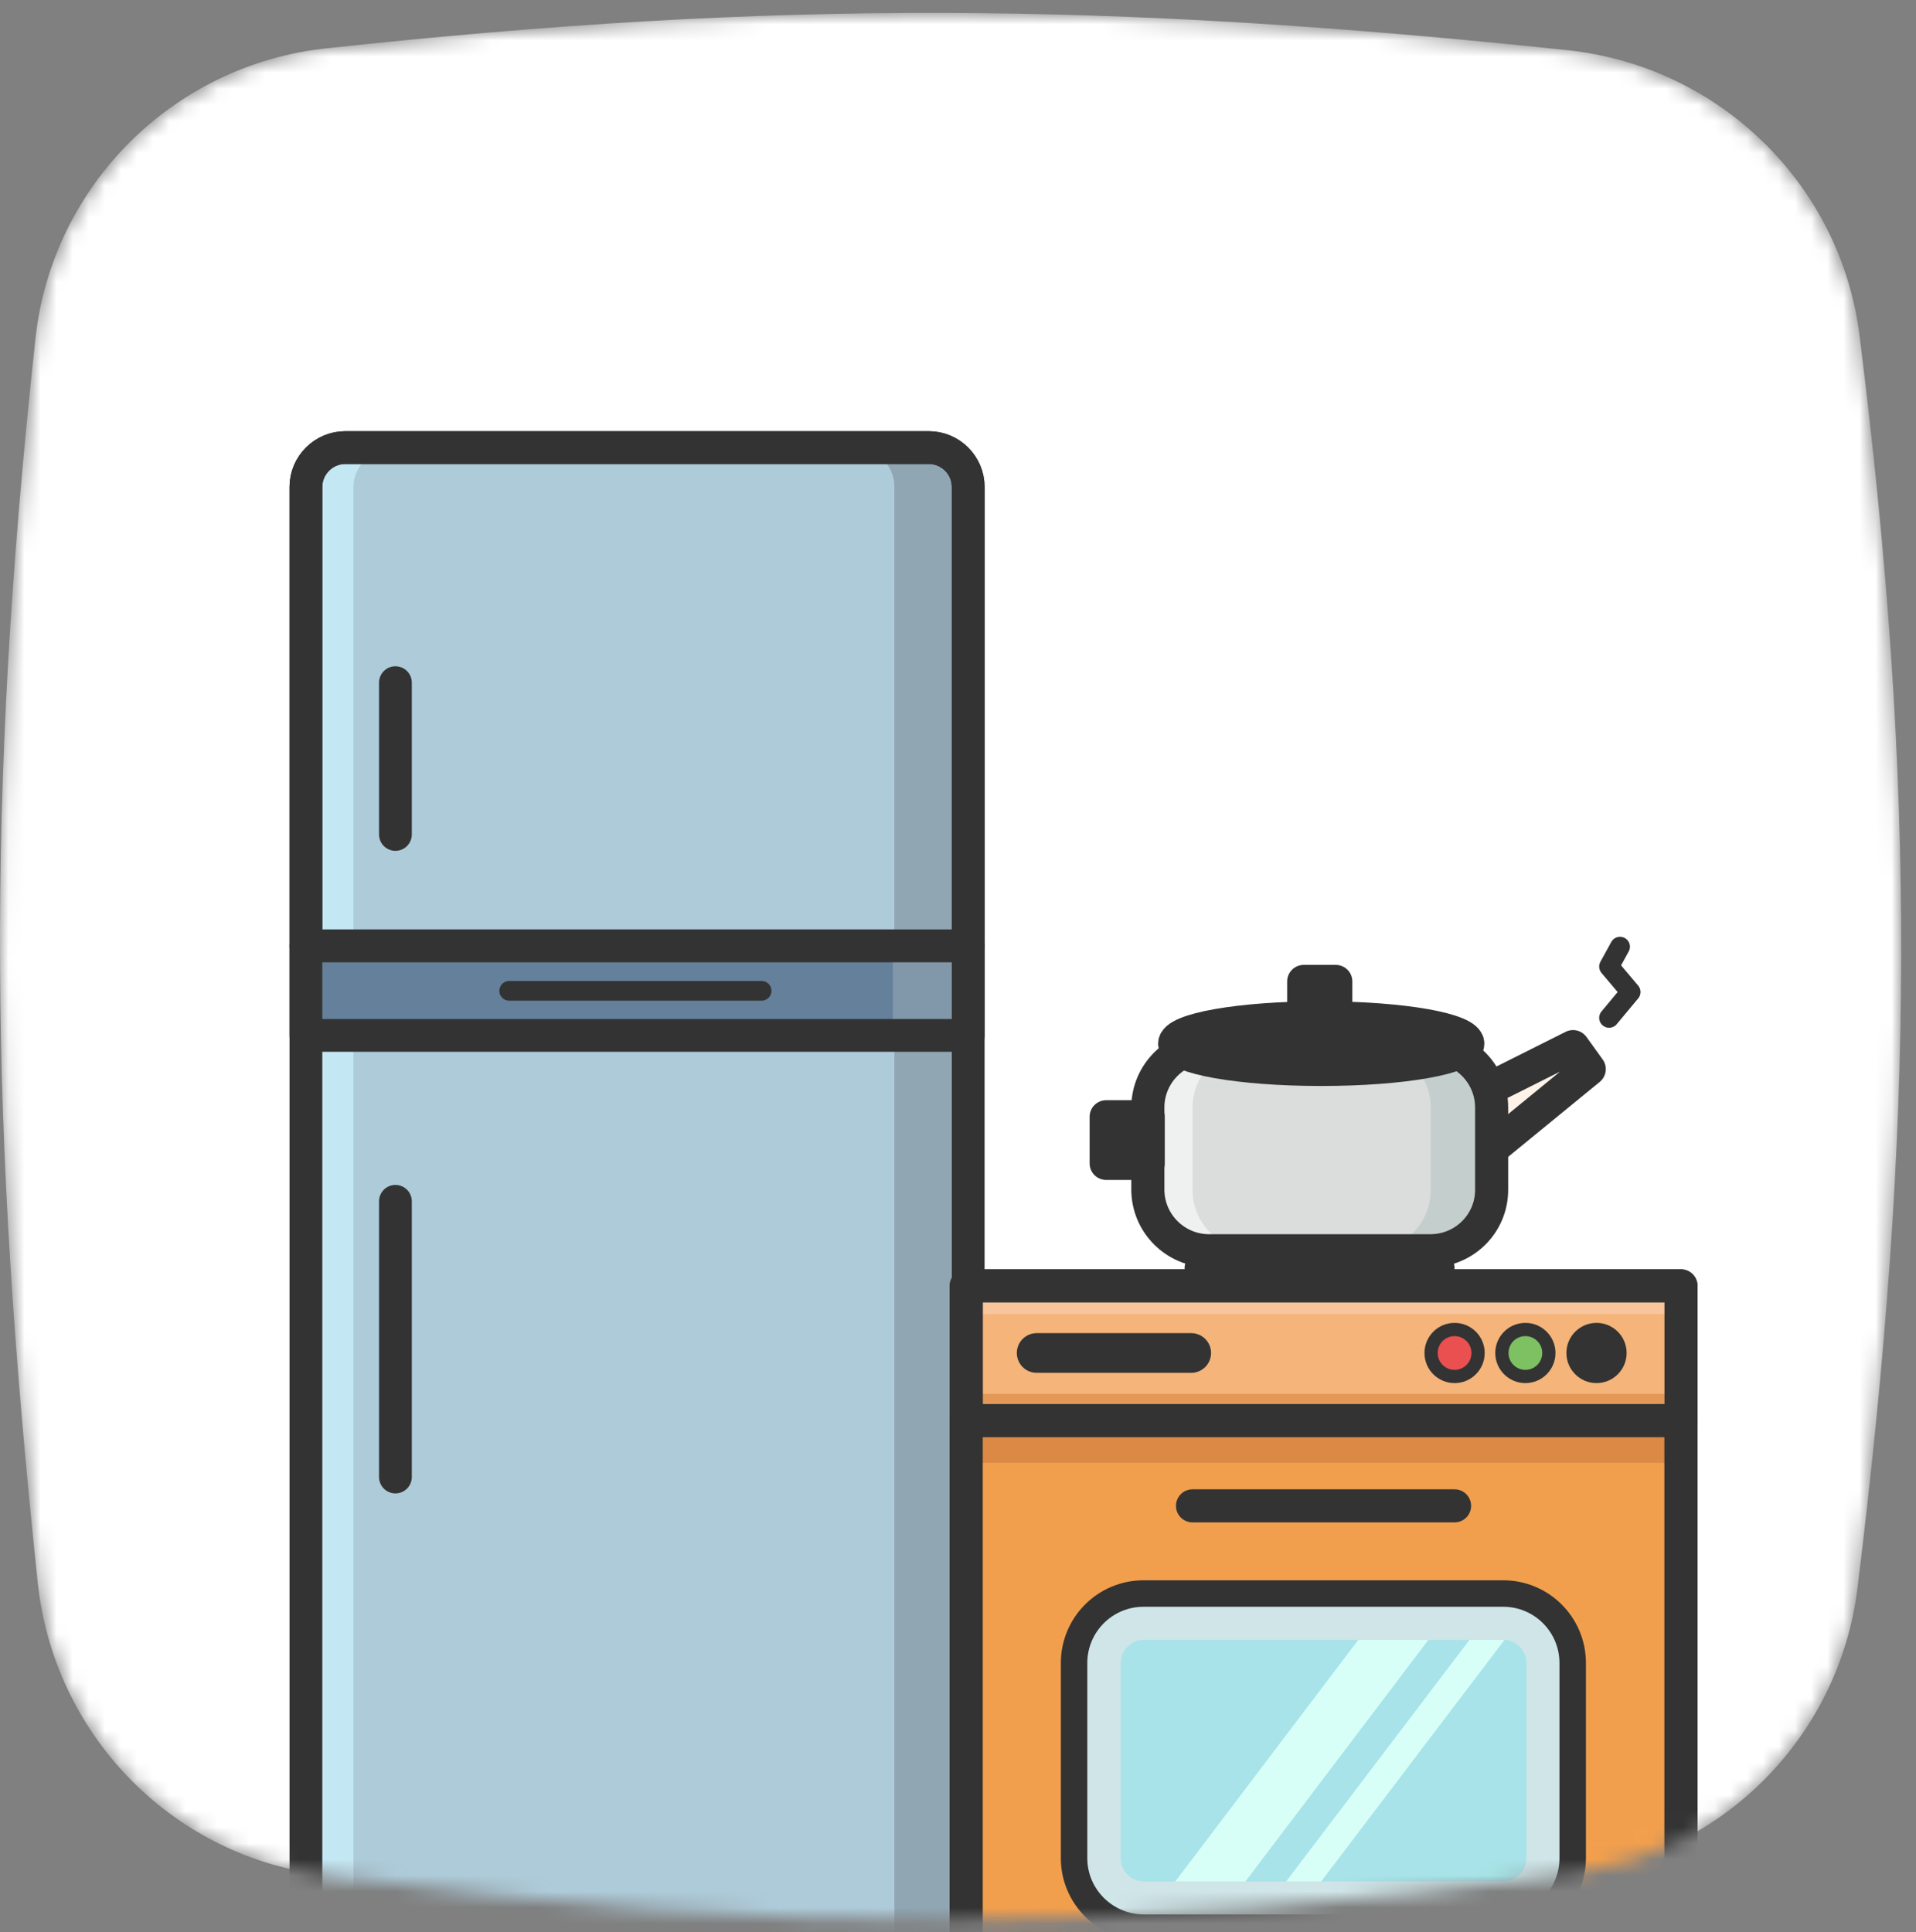 <svg width="119" height="120" viewBox="0 0 119 120" fill="none" xmlns="http://www.w3.org/2000/svg">
<rect x="0" y="0" width="119" height="120" fill="#808080" stroke="none"/>
<mask id="mask0_354_905" style="mask-type:alpha" maskUnits="userSpaceOnUse" x="0" y="0" width="119" height="120">
<path d="M2.199 21.045C3.229 11.54 10.741 4.036 20.246 3.005C48.093 -0.013 68.824 0.11 97.344 3.116C106.775 4.11 114.318 11.437 115.494 20.847C119.009 48.953 118.92 69.796 115.366 98.635C114.232 107.834 107.043 115.119 97.857 116.352C69.597 120.143 48.735 120.306 19.875 116.427C10.545 115.173 3.33 107.65 2.342 98.288C-0.609 70.33 -0.897 49.602 2.199 21.045Z" fill="white"/>
</mask>
<g mask="url(#mask0_354_905)">
<path d="M2.199 21.045C3.229 11.54 10.741 4.036 20.246 3.005C48.093 -0.013 68.824 0.11 97.344 3.116C106.775 4.11 114.318 11.437 115.494 20.847C119.009 48.953 118.92 69.796 115.366 98.635C114.232 107.834 107.043 115.119 97.857 116.352C69.597 120.143 48.735 120.306 19.875 116.427C10.545 115.173 3.33 107.65 2.342 98.288C-0.609 70.33 -0.897 49.602 2.199 21.045Z" fill="white"/>
<path d="M57.69 128.801H21.444C20.1 128.801 19 127.701 19 126.357V30.244C19 28.9 20.1 27.801 21.444 27.801H57.69C59.033 27.801 60.133 28.9 60.133 30.244V126.357C60.133 127.701 59.033 128.801 57.69 128.801Z" fill="#AECBD9"/>
<path d="M21.953 126.357V30.244C21.953 28.9 23.134 27.801 24.579 27.801H21.627C20.181 27.801 19 28.9 19 30.244V126.357C19 127.701 20.181 128.801 21.627 128.801H24.579C23.113 128.801 21.953 127.701 21.953 126.357Z" fill="#C4E7F4"/>
<path opacity="0.89" d="M57.689 27.801H53.107C54.451 27.801 55.551 28.9 55.551 30.244V126.357C55.551 127.701 54.451 128.801 53.107 128.801H57.689C59.033 128.801 60.133 127.701 60.133 126.357V30.244C60.133 28.9 59.033 27.801 57.689 27.801Z" fill="#8CA2AE"/>
<path d="M57.69 128.801H21.444C20.1 128.801 19 127.701 19 126.357V30.244C19 28.9 20.1 27.801 21.444 27.801H57.69C59.033 27.801 60.133 28.9 60.133 30.244V126.357C60.133 127.701 59.033 128.801 57.69 128.801Z" stroke="#333333" stroke-width="2.036" stroke-miterlimit="10" stroke-linecap="round" stroke-linejoin="round"/>
<path d="M60.133 58.752H19V30.244C19 28.9 20.1 27.801 21.444 27.801H57.69C59.033 27.801 60.133 28.9 60.133 30.244V58.752Z" stroke="#333333" stroke-width="2.036" stroke-miterlimit="10" stroke-linecap="round" stroke-linejoin="round"/>
<path d="M24.559 42.401V51.829" stroke="#333333" stroke-width="2.036" stroke-miterlimit="10" stroke-linecap="round" stroke-linejoin="round"/>
<path d="M24.559 74.615V91.74" stroke="#333333" stroke-width="2.036" stroke-miterlimit="10" stroke-linecap="round" stroke-linejoin="round"/>
<path d="M60.133 58.752H19V64.311H60.133V58.752Z" fill="#64809B"/>
<path opacity="0.71" d="M60.133 58.752H55.449V64.311H60.133V58.752Z" fill="#8CA2AE"/>
<path opacity="0.26" d="M21.953 58.752H19V64.311H21.953V58.752Z" fill="#64809B"/>
<path d="M60.133 58.752H19V64.311H60.133V58.752Z" stroke="#333333" stroke-width="2.036" stroke-miterlimit="10" stroke-linecap="round" stroke-linejoin="round"/>
<path d="M31.625 61.542H47.304" stroke="#333333" stroke-width="1.222" stroke-miterlimit="10" stroke-linecap="round" stroke-linejoin="round"/>
<path d="M104.399 79.865H60.01V127.337H104.399V79.865Z" stroke="#333333" stroke-width="2.055" stroke-miterlimit="10" stroke-linecap="round" stroke-linejoin="round"/>
<path d="M104.399 88.228H60.01V126.164H104.399V88.228Z" fill="#F29F4D"/>
<path d="M104.399 88.228H60.01V90.859H104.399V88.228Z" fill="#DB8945"/>
<path d="M104.399 88.228H60.01V126.164H104.399V88.228Z" stroke="#333333" stroke-width="2.055" stroke-miterlimit="10" stroke-linecap="round" stroke-linejoin="round"/>
<path d="M66.709 115.417V103.292C66.709 100.908 68.641 98.977 71.025 98.977H93.363C95.747 98.977 97.678 100.908 97.678 103.292V115.417C97.678 117.801 95.747 119.732 93.363 119.732H71.045C68.661 119.732 66.709 117.801 66.709 115.417Z" fill="#CFE5E8"/>
<path d="M71.045 116.855C70.243 116.855 69.606 116.198 69.606 115.417V103.292C69.606 102.491 70.264 101.854 71.045 101.854H93.363C94.164 101.854 94.801 102.511 94.801 103.292V115.417C94.801 116.218 94.144 116.855 93.363 116.855H71.045Z" fill="#A7E3E8"/>
<path d="M66.709 115.417V103.292C66.709 100.908 68.641 98.977 71.025 98.977H93.363C95.747 98.977 97.678 100.908 97.678 103.292V115.417C97.678 117.801 95.747 119.732 93.363 119.732H71.045C68.661 119.732 66.709 117.801 66.709 115.417Z" stroke="#333333" stroke-width="1.644" stroke-miterlimit="10" stroke-linecap="round" stroke-linejoin="round"/>
<path d="M90.341 93.531H74.065" stroke="#333333" stroke-width="2.055" stroke-miterlimit="10" stroke-linecap="round" stroke-linejoin="round"/>
<path d="M104.406 88.235V79.871L60.017 79.871V88.235L104.406 88.235Z" fill="#F4B47A"/>
<path opacity="0.63" d="M104.393 88.221V86.577L60.004 86.577V88.221L104.393 88.221Z" fill="#DB8945"/>
<path d="M104.389 81.621V79.874L60 79.874V81.621L104.389 81.621Z" fill="#F9C59B"/>
<path d="M104.406 88.235V79.871L60.017 79.871V88.235L104.406 88.235Z" stroke="#333333" stroke-width="2.055" stroke-miterlimit="10" stroke-linecap="round" stroke-linejoin="round"/>
<path d="M64.387 84.036H73.984" stroke="#333333" stroke-width="2.466" stroke-miterlimit="10" stroke-linecap="round" stroke-linejoin="round"/>
<path d="M90.342 85.495C91.148 85.495 91.801 84.842 91.801 84.036C91.801 83.23 91.148 82.577 90.342 82.577C89.536 82.577 88.883 83.23 88.883 84.036C88.883 84.842 89.536 85.495 90.342 85.495Z" fill="#EA5050"/>
<path d="M90.342 85.495C91.148 85.495 91.801 84.842 91.801 84.036C91.801 83.23 91.148 82.577 90.342 82.577C89.536 82.577 88.883 83.23 88.883 84.036C88.883 84.842 89.536 85.495 90.342 85.495Z" stroke="#333333" stroke-width="0.822" stroke-miterlimit="10" stroke-linecap="round" stroke-linejoin="round"/>
<path d="M94.739 85.495C95.545 85.495 96.198 84.842 96.198 84.036C96.198 83.23 95.545 82.577 94.739 82.577C93.933 82.577 93.28 83.23 93.28 84.036C93.28 84.842 93.933 85.495 94.739 85.495Z" fill="#7DC163"/>
<path d="M94.739 85.495C95.545 85.495 96.198 84.842 96.198 84.036C96.198 83.23 95.545 82.577 94.739 82.577C93.933 82.577 93.28 83.23 93.28 84.036C93.28 84.842 93.933 85.495 94.739 85.495Z" stroke="#333333" stroke-width="0.822" stroke-miterlimit="10" stroke-linecap="round" stroke-linejoin="round"/>
<path d="M99.157 85.495C99.963 85.495 100.616 84.842 100.616 84.036C100.616 83.23 99.963 82.577 99.157 82.577C98.352 82.577 97.698 83.23 97.698 84.036C97.698 84.842 98.352 85.495 99.157 85.495Z" stroke="#333333" stroke-width="0.822" stroke-miterlimit="10" stroke-linecap="round" stroke-linejoin="round"/>
<path d="M99.157 85.495C99.963 85.495 100.616 84.842 100.616 84.036C100.616 83.23 99.963 82.577 99.157 82.577C98.352 82.577 97.698 83.23 97.698 84.036C97.698 84.842 98.352 85.495 99.157 85.495Z" fill="#333333"/>
<path d="M89.252 79.865H74.661C74.066 79.865 73.572 79.372 73.572 78.776C73.572 78.18 74.066 77.686 74.661 77.686H89.252C89.848 77.686 90.341 78.18 90.341 78.776C90.341 79.372 89.848 79.865 89.252 79.865Z" fill="#333333"/>
<path d="M91.801 72.056L98.706 66.404L97.699 65.007L89.869 68.932L91.801 72.056Z" fill="#FFF3E9"/>
<path d="M91.801 72.056L98.706 66.404L97.699 65.007L89.869 68.932L91.801 72.056Z" stroke="#333333" stroke-width="2.055" stroke-miterlimit="10" stroke-linecap="round" stroke-linejoin="round"/>
<path d="M88.841 77.686H75.093C72.997 77.686 71.291 75.981 71.291 73.885V68.788C71.291 66.692 72.997 64.986 75.093 64.986H88.841C90.937 64.986 92.643 66.692 92.643 68.788V73.905C92.643 76.001 90.937 77.686 88.841 77.686Z" fill="#DBDDDD"/>
<path opacity="0.55" d="M74.066 73.905V68.809C74.066 66.713 75.772 65.007 77.868 65.007H75.114C73.018 65.007 71.312 66.713 71.312 68.809V73.905C71.312 76.001 73.018 77.707 75.114 77.707H77.868C75.772 77.686 74.066 76.001 74.066 73.905Z" fill="white"/>
<path d="M88.842 65.007H85.061C87.157 65.007 88.862 66.713 88.862 68.809V73.905C88.862 76.001 87.157 77.707 85.061 77.707H88.842C90.938 77.707 92.644 76.001 92.644 73.905V68.809C92.644 66.692 90.938 65.007 88.842 65.007Z" fill="#C4CECD"/>
<path d="M88.841 77.686H75.093C72.997 77.686 71.291 75.981 71.291 73.885V68.788C71.291 66.692 72.997 64.986 75.093 64.986H88.841C90.937 64.986 92.643 66.692 92.643 68.788V73.905C92.643 76.001 90.937 77.686 88.841 77.686Z" stroke="#333333" stroke-width="2.055" stroke-miterlimit="10" stroke-linecap="round" stroke-linejoin="round"/>
<path d="M71.312 69.363H68.702V72.261H71.312V69.363Z" fill="#333333"/>
<path d="M71.312 69.363H68.702V72.261H71.312V69.363Z" stroke="#333333" stroke-width="2.055" stroke-miterlimit="10" stroke-linecap="round" stroke-linejoin="round"/>
<path d="M82.06 66.425C87.088 66.425 91.164 65.707 91.164 64.822C91.164 63.936 87.088 63.219 82.06 63.219C77.032 63.219 72.956 63.936 72.956 64.822C72.956 65.707 77.032 66.425 82.06 66.425Z" stroke="#333333" stroke-width="2.055" stroke-miterlimit="10" stroke-linecap="round" stroke-linejoin="round"/>
<path d="M82.964 60.959H80.971V63.98H82.964V60.959Z" stroke="#333333" stroke-width="2.055" stroke-miterlimit="10" stroke-linecap="round" stroke-linejoin="round"/>
<path d="M100.617 58.801L99.939 60.034L101.274 61.616L99.939 63.219" stroke="#333333" stroke-width="1.233" stroke-miterlimit="10" stroke-linecap="round" stroke-linejoin="round"/>
<path d="M77.354 116.855L88.718 101.854H84.361L72.997 116.855H77.354Z" fill="#D7FFF7"/>
<path d="M82.06 116.855L93.445 101.854C93.424 101.854 93.404 101.854 93.363 101.854H91.267L79.882 116.855H82.06Z" fill="#D7FFF7"/>
</g>
</svg>
